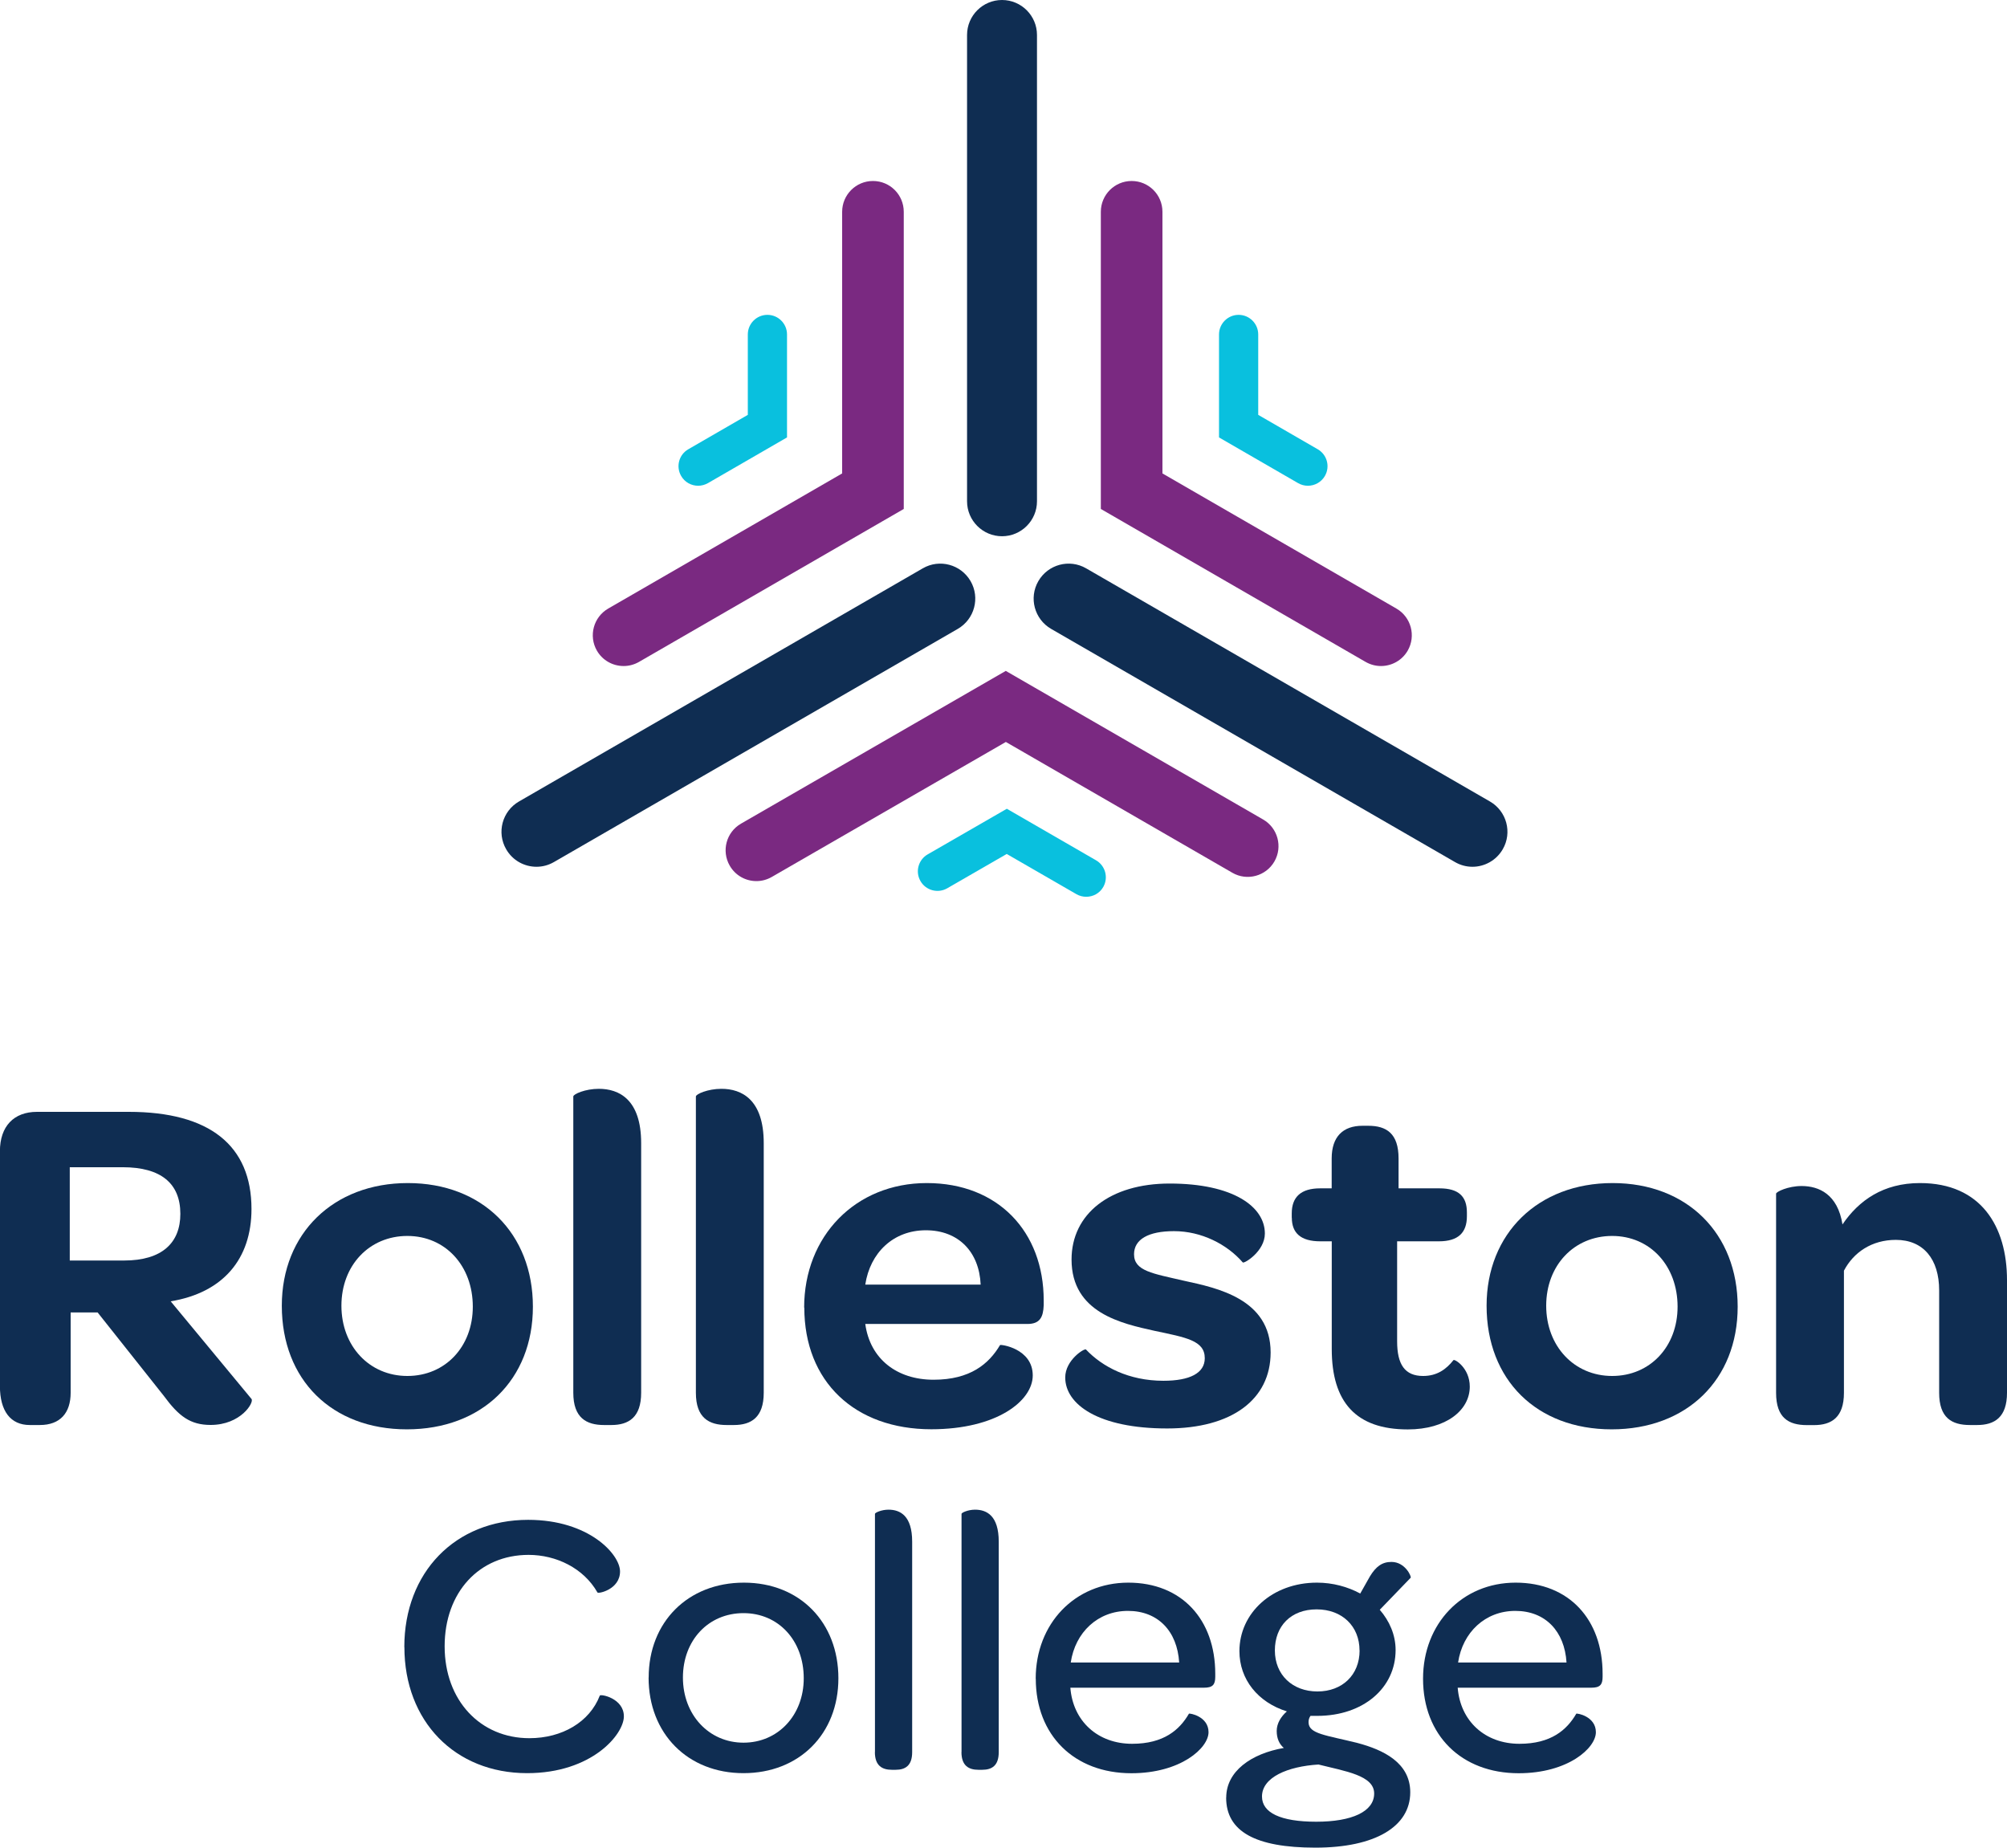 <?xml version="1.0" encoding="UTF-8"?>
<svg id="Layer_1" data-name="Layer 1" xmlns="http://www.w3.org/2000/svg" viewBox="0 0 250.83 230.93">
  <defs>
    <style>
      .cls-1 {
        fill: #7a2981;
      }

      .cls-1, .cls-2, .cls-3 {
        stroke-width: 0px;
      }

      .cls-2 {
        fill: #0f2d52;
      }

      .cls-3 {
        fill: #09c0de;
      }
    </style>
  </defs>
  <path class="cls-2" d="m125.23,67.02c-2.41,0-4.37-1.96-4.37-4.37V4.37c0-2.41,1.96-4.37,4.37-4.37s4.37,1.96,4.37,4.37v58.28c0,2.41-1.96,4.37-4.37,4.37Z"/>
  <path class="cls-2" d="m67.05,108.33c-1.51,0-2.98-.78-3.79-2.19-1.21-2.09-.49-4.76,1.6-5.97l50.47-29.14c2.09-1.21,4.76-.49,5.97,1.6,1.21,2.09.49,4.76-1.6,5.97l-50.47,29.14c-.69.4-1.44.59-2.18.59Z"/>
  <path class="cls-2" d="m184.02,108.33c-.74,0-1.49-.19-2.18-.59l-50.47-29.14c-2.09-1.21-2.81-3.88-1.6-5.97,1.21-2.09,3.88-2.81,5.97-1.6l50.47,29.14c2.09,1.21,2.81,3.88,1.6,5.97-.81,1.4-2.28,2.19-3.79,2.19Z"/>
  <path class="cls-1" d="m172.58,83.24c-.65,0-1.31-.17-1.92-.52l-33.08-19.11V26.47c0-2.12,1.72-3.85,3.85-3.85s3.85,1.72,3.85,3.85v32.7l29.24,16.89c1.84,1.06,2.47,3.42,1.41,5.26-.71,1.23-2.01,1.92-3.33,1.92Z"/>
  <path class="cls-1" d="m94.53,110.12c-1.33,0-2.62-.69-3.33-1.93-1.06-1.84-.43-4.19,1.41-5.25l33.09-19.09,32.16,18.57c1.84,1.06,2.47,3.41,1.41,5.25-1.06,1.84-3.42,2.47-5.25,1.41l-28.31-16.35-29.25,16.87c-.61.35-1.27.52-1.92.52Z"/>
  <path class="cls-1" d="m77.93,83.24c-1.33,0-2.62-.69-3.33-1.92-1.06-1.84-.43-4.19,1.41-5.26l29.24-16.89V26.47c0-2.12,1.72-3.85,3.85-3.85s3.85,1.72,3.85,3.85v37.14l-33.08,19.11c-.61.35-1.27.52-1.92.52Z"/>
  <path class="cls-3" d="m163.45,60.71c-.42,0-.84-.11-1.22-.33l-9.88-5.71v-12.87c0-1.35,1.1-2.45,2.45-2.45s2.45,1.1,2.45,2.45v10.05l7.44,4.3c1.17.68,1.57,2.17.89,3.34-.45.78-1.28,1.22-2.12,1.22Z"/>
  <path class="cls-3" d="m135.74,112.08c-.42,0-.84-.11-1.22-.33l-8.7-5.02-7.44,4.29c-1.17.67-2.67.27-3.34-.9-.68-1.17-.27-2.67.9-3.34l9.89-5.7,11.15,6.44c1.17.68,1.57,2.17.9,3.34-.45.79-1.28,1.22-2.12,1.22Z"/>
  <path class="cls-3" d="m87.25,60.71c-.85,0-1.67-.44-2.12-1.22-.68-1.17-.28-2.67.89-3.34l7.44-4.3v-10.05c0-1.35,1.1-2.45,2.45-2.45s2.45,1.1,2.45,2.45v12.87l-9.88,5.71c-.39.22-.81.33-1.22.33Z"/>
  <g>
    <path class="cls-2" d="m20.5,174.49l-8.3-10.46h-3.37v10.04c0,2.53-1.32,4.03-3.85,4.03h-1.26c-2.4,0-3.73-1.74-3.73-4.87v-29.34c0-3.13,1.74-4.93,4.63-4.93h11.48c10.1,0,15.33,4.21,15.33,12.14,0,6.25-3.55,10.46-10.1,11.54l10.1,12.2c.36.42-1.32,3.25-5.11,3.25-2.53,0-3.97-1.08-5.83-3.61Zm-11.78-16.95h6.79c4.75,0,7.03-2.22,7.03-5.83,0-3.79-2.4-5.83-7.21-5.83h-6.61v11.66Z"/>
    <path class="cls-2" d="m35.22,163.19c0-9.02,6.43-15.33,15.75-15.33s15.63,6.31,15.63,15.45-6.37,15.33-15.75,15.33-15.63-6.19-15.63-15.45Zm23.87.12c0-5.11-3.43-8.84-8.18-8.84s-8.24,3.67-8.24,8.72,3.49,8.78,8.24,8.78,8.18-3.67,8.18-8.66Z"/>
    <path class="cls-2" d="m71.65,174.07v-37.03c0-.3,1.5-.96,3.19-.96,2.52,0,5.29,1.32,5.29,6.79v31.2c0,3.07-1.56,4.03-3.73,4.03h-.9c-2.22,0-3.85-.9-3.85-4.03Z"/>
    <path class="cls-2" d="m86.97,174.07v-37.03c0-.3,1.5-.96,3.19-.96,2.52,0,5.29,1.32,5.29,6.79v31.2c0,3.07-1.56,4.03-3.73,4.03h-.9c-2.22,0-3.85-.9-3.85-4.03Z"/>
    <path class="cls-2" d="m100.5,163.43c0-8.96,6.43-15.57,15.33-15.57s14.61,6.07,14.61,14.67v.6c-.06,1.5-.48,2.34-2.04,2.34h-20.26c.6,4.39,3.97,6.97,8.54,6.97s6.91-1.98,8.3-4.33c.06-.12,4.09.42,4.09,3.79,0,3.19-4.51,6.73-12.68,6.73-9.56,0-15.87-5.95-15.87-15.21Zm7.63-2.88h14.43c-.18-4.09-2.77-6.79-6.85-6.79s-6.97,2.82-7.57,6.79Z"/>
    <path class="cls-2" d="m133.13,172.15c0-2.16,2.4-3.67,2.59-3.49,2.04,2.16,5.35,3.91,9.68,3.91,3.31,0,5.17-.96,5.17-2.82,0-2.22-2.34-2.59-6.31-3.43-4.03-.9-10.34-2.22-10.34-8.9,0-5.71,4.81-9.5,12.26-9.5,7.94,0,11.9,2.89,11.9,6.25,0,2.22-2.59,3.79-2.76,3.61-1.98-2.28-5.17-3.91-8.6-3.91-3.19,0-4.99,1.02-4.99,2.89,0,2.1,2.34,2.4,6.25,3.31,4.15.9,10.82,2.28,10.82,8.96,0,5.89-4.87,9.5-12.93,9.5-8.6,0-12.74-3.01-12.74-6.37Z"/>
    <path class="cls-2" d="m161.44,152.19v-.54c0-2.04,1.14-3.13,3.55-3.13h1.44v-3.73c0-2.76,1.44-4.09,3.85-4.09h.72c2.28,0,3.79.96,3.79,4.09v3.73h5.11c2.41,0,3.43,1.02,3.43,3.01v.48c0,2.04-1.08,3.13-3.49,3.13h-5.23v12.5c0,2.89.96,4.33,3.25,4.33,1.74,0,2.89-.84,3.79-1.98.12-.18,2.04.96,2.04,3.31,0,2.95-2.95,5.35-7.75,5.35-6.49,0-9.5-3.43-9.5-10.04v-13.47h-1.44c-2.41,0-3.55-1.02-3.55-2.95Z"/>
    <path class="cls-2" d="m185.79,163.19c0-9.02,6.43-15.33,15.75-15.33s15.63,6.31,15.63,15.45-6.37,15.33-15.75,15.33-15.63-6.19-15.63-15.45Zm23.87.12c0-5.11-3.43-8.84-8.18-8.84s-8.24,3.67-8.24,8.72,3.49,8.78,8.24,8.78,8.18-3.67,8.18-8.66Z"/>
    <path class="cls-2" d="m230.27,153.03c2.04-3.01,5.11-5.17,9.68-5.17,7.63,0,10.88,5.41,10.88,12.14v14.07c0,3.07-1.56,4.03-3.73,4.03h-.9c-2.28,0-3.85-.9-3.85-4.03v-12.8c0-3.91-1.98-6.31-5.41-6.31-3.01,0-5.29,1.56-6.49,3.85v15.27c0,3.07-1.56,4.03-3.73,4.03h-.9c-2.28,0-3.85-.9-3.85-4.03v-24.89c0-.24,1.5-.96,3.19-.96,2.16,0,4.51,1.02,5.11,4.81Z"/>
  </g>
  <g>
    <path class="cls-2" d="m50.53,205.85c0-9.32,6.35-15.9,15.48-15.9,7.62,0,11.48,4.33,11.48,6.45,0,2.26-2.73,2.82-2.82,2.63-1.74-3.06-5.18-4.7-8.61-4.7-6.16,0-10.49,4.66-10.49,11.43s4.47,11.48,10.59,11.48c4.09,0,7.53-2.02,8.8-5.32.09-.24,3.01.33,3.01,2.59s-4,7.1-12.09,7.1c-9.03,0-15.34-6.49-15.34-15.76Z"/>
    <path class="cls-2" d="m81.07,209.66c0-6.92,4.89-11.86,11.9-11.86s11.81,4.99,11.81,11.95-4.89,11.86-11.86,11.86-11.86-4.94-11.86-11.95Zm19.38.09c0-4.71-3.15-8.14-7.53-8.14s-7.57,3.39-7.57,8.05,3.25,8.14,7.57,8.14,7.53-3.43,7.53-8.05Z"/>
    <path class="cls-2" d="m109.35,218.98v-29.78c0-.14.8-.52,1.69-.52,1.46,0,2.96.75,2.96,4v26.3c0,1.69-.85,2.21-2.07,2.21h-.47c-1.22,0-2.12-.52-2.12-2.21Z"/>
    <path class="cls-2" d="m120.17,218.98v-29.78c0-.14.8-.52,1.69-.52,1.46,0,2.96.75,2.96,4v26.3c0,1.69-.85,2.21-2.07,2.21h-.47c-1.22,0-2.12-.52-2.12-2.21Z"/>
    <path class="cls-2" d="m129.44,209.8c0-6.87,4.89-12,11.57-12s10.87,4.61,10.87,11.39v.38c0,.99-.33,1.36-1.41,1.36h-16.7c.33,4.19,3.43,7.01,7.72,7.01,3.95,0,5.93-1.74,7.1-3.76.09-.09,2.45.33,2.45,2.31s-3.48,5.13-9.64,5.13c-7.15,0-11.95-4.75-11.95-11.81Zm4.38-2.02h13.55c-.24-3.9-2.63-6.45-6.4-6.45s-6.59,2.68-7.15,6.45Z"/>
    <path class="cls-2" d="m153.25,224.67c0-3.29,3.11-5.5,7.2-6.21-.56-.47-.89-1.18-.89-2.12s.52-1.79,1.27-2.45c-3.62-1.13-5.93-4-5.93-7.53,0-4.75,4.09-8.56,9.69-8.56,1.98,0,3.86.52,5.41,1.36l1.22-2.16c.75-1.22,1.51-1.79,2.68-1.79,1.74,0,2.54,1.88,2.4,1.98l-3.86,4c1.22,1.41,1.98,3.15,1.98,5.03,0,4.75-4.05,8.23-9.79,8.23h-.85c-.19.28-.24.52-.24.8,0,1.46,2.16,1.6,6.12,2.59,3.2.85,6.59,2.45,6.59,6.16,0,4.28-4.37,6.92-11.86,6.92s-11.15-2.02-11.15-6.26Zm11.53-4.14c-3.86.24-7.06,1.6-7.06,4,0,2.02,2.31,3.15,6.78,3.15s7.24-1.27,7.24-3.53-3.62-2.78-6.96-3.62Zm5.13-14.26c0-3.01-2.16-5.13-5.36-5.13s-5.22,2.07-5.22,5.13,2.21,5.13,5.32,5.13,5.27-2.07,5.27-5.13Z"/>
    <path class="cls-2" d="m177.85,209.8c0-6.87,4.89-12,11.57-12s10.87,4.61,10.87,11.39v.38c0,.99-.33,1.36-1.41,1.36h-16.7c.33,4.19,3.43,7.01,7.72,7.01,3.95,0,5.93-1.74,7.1-3.76.09-.09,2.45.33,2.45,2.31s-3.48,5.13-9.65,5.13c-7.15,0-11.95-4.75-11.95-11.81Zm4.38-2.02h13.55c-.24-3.9-2.64-6.45-6.4-6.45s-6.59,2.68-7.15,6.45Z"/>
  </g>
</svg>